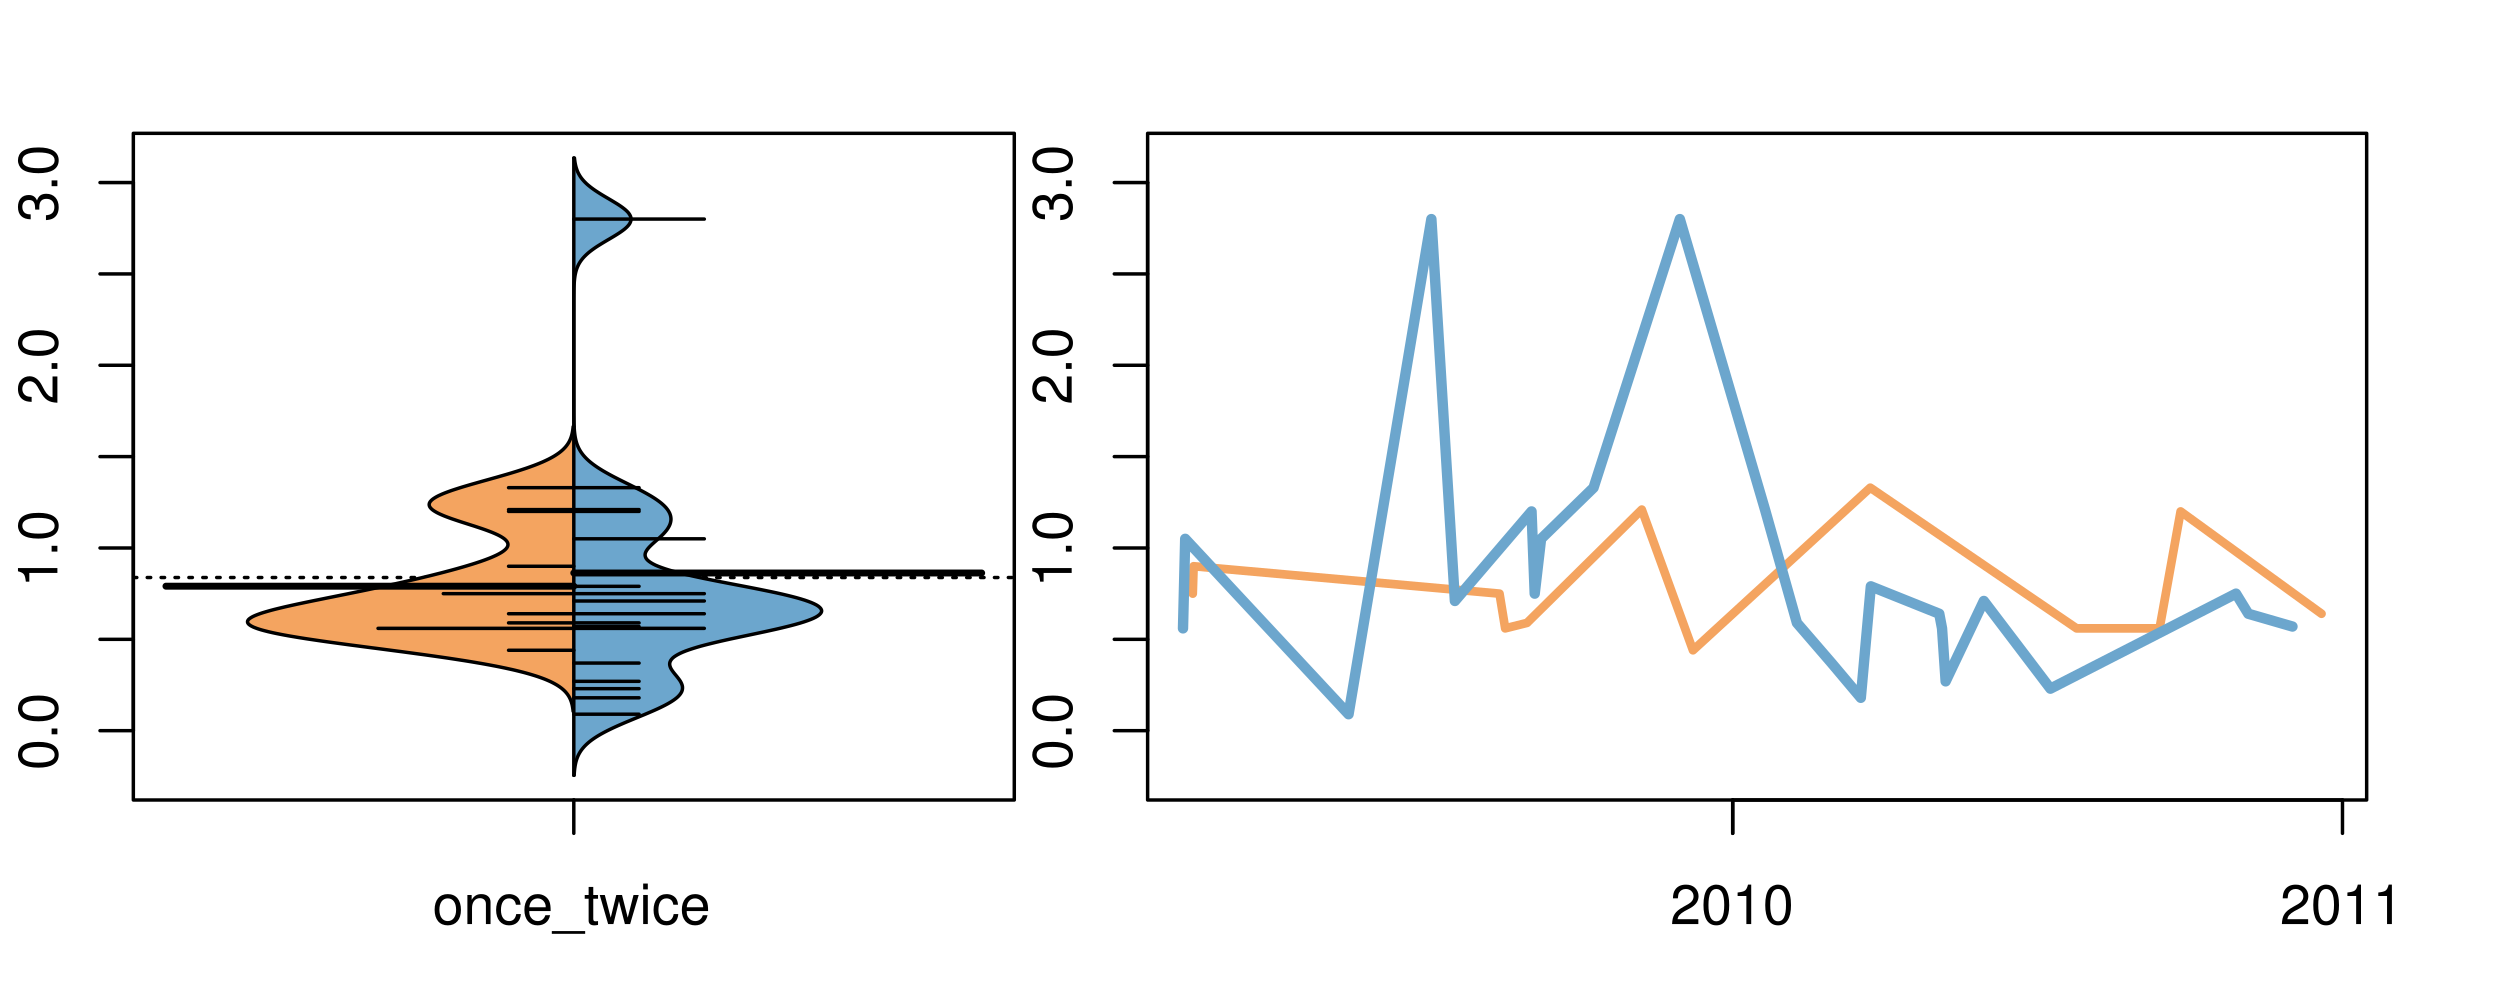 <?xml version="1.0" encoding="UTF-8"?>
<svg xmlns="http://www.w3.org/2000/svg" xmlns:xlink="http://www.w3.org/1999/xlink" width="540pt" height="216pt" viewBox="0 0 540 216" version="1.1">
<defs>
<g>
<symbol overflow="visible" id="glyph0-0">
<path style="stroke:none;" d="M -8.516 -3.297 C -8.516 -2.516 -8.156 -1.781 -7.578 -1.344 C -6.828 -0.797 -5.688 -0.516 -4.109 -0.516 C -1.25 -0.516 0.281 -1.469 0.281 -3.297 C 0.281 -5.094 -1.25 -6.078 -4.047 -6.078 C -5.703 -6.078 -6.797 -5.812 -7.578 -5.25 C -8.172 -4.812 -8.516 -4.109 -8.516 -3.297 Z M -7.578 -3.297 C -7.578 -4.438 -6.422 -5 -4.141 -5 C -1.734 -5 -0.594 -4.453 -0.594 -3.281 C -0.594 -2.156 -1.781 -1.594 -4.109 -1.594 C -6.438 -1.594 -7.578 -2.156 -7.578 -3.297 Z M -7.578 -3.297 "/>
</symbol>
<symbol overflow="visible" id="glyph0-1">
<path style="stroke:none;" d="M -1.25 -2.297 L -1.25 -1.047 L 0 -1.047 L 0 -2.297 Z M -1.25 -2.297 "/>
</symbol>
<symbol overflow="visible" id="glyph0-2">
<path style="stroke:none;" d="M -6.062 -3.109 L 0 -3.109 L 0 -4.156 L -8.516 -4.156 L -8.516 -3.469 C -7.203 -3.094 -7.016 -2.859 -6.812 -1.219 L -6.062 -1.219 Z M -6.062 -3.109 "/>
</symbol>
<symbol overflow="visible" id="glyph0-3">
<path style="stroke:none;" d="M -1.047 -6.078 L -1.047 -1.594 C -1.734 -1.703 -2.188 -2.094 -2.797 -3.125 L -3.438 -4.328 C -4.094 -5.516 -4.969 -6.125 -6.016 -6.125 C -6.719 -6.125 -7.375 -5.844 -7.844 -5.344 C -8.297 -4.844 -8.516 -4.219 -8.516 -3.406 C -8.516 -2.328 -8.125 -1.531 -7.406 -1.062 C -6.953 -0.75 -6.422 -0.625 -5.562 -0.594 L -5.562 -1.656 C -6.125 -1.688 -6.484 -1.766 -6.75 -1.906 C -7.266 -2.188 -7.578 -2.734 -7.578 -3.375 C -7.578 -4.328 -6.906 -5.047 -5.984 -5.047 C -5.312 -5.047 -4.734 -4.656 -4.312 -3.906 L -3.688 -2.797 C -2.672 -1.016 -1.875 -0.5 0 -0.406 L 0 -6.078 Z M -1.047 -6.078 "/>
</symbol>
<symbol overflow="visible" id="glyph0-4">
<path style="stroke:none;" d="M -3.906 -2.656 L -3.906 -3.234 C -3.906 -4.391 -3.391 -4.984 -2.359 -4.984 C -1.297 -4.984 -0.656 -4.328 -0.656 -3.234 C -0.656 -2.078 -1.234 -1.516 -2.469 -1.438 L -2.469 -0.391 C -1.781 -0.438 -1.344 -0.547 -0.953 -0.75 C -0.141 -1.188 0.281 -2.031 0.281 -3.188 C 0.281 -4.938 -0.766 -6.078 -2.375 -6.078 C -3.453 -6.078 -4.062 -5.656 -4.406 -4.625 C -4.719 -5.422 -5.312 -5.812 -6.172 -5.812 C -7.625 -5.812 -8.516 -4.844 -8.516 -3.234 C -8.516 -1.516 -7.578 -0.594 -5.766 -0.562 L -5.766 -1.625 C -6.281 -1.625 -6.562 -1.688 -6.828 -1.812 C -7.297 -2.047 -7.578 -2.578 -7.578 -3.234 C -7.578 -4.172 -7.031 -4.734 -6.125 -4.734 C -5.531 -4.734 -5.172 -4.531 -4.984 -4.062 C -4.859 -3.766 -4.812 -3.391 -4.797 -2.656 Z M -3.906 -2.656 "/>
</symbol>
<symbol overflow="visible" id="glyph0-5">
<path style="stroke:none;" d="M -8.75 -5.938 L -8.75 -4.938 L -5.5 -4.938 C -6.125 -4.531 -6.469 -3.859 -6.469 -3.016 C -6.469 -1.375 -5.156 -0.312 -3.156 -0.312 C -1.031 -0.312 0.281 -1.359 0.281 -3.047 C 0.281 -3.906 -0.047 -4.516 -0.828 -5.047 L 0 -5.047 L 0 -5.938 Z M -5.531 -3.188 C -5.531 -4.266 -4.578 -4.938 -3.078 -4.938 C -1.625 -4.938 -0.656 -4.25 -0.656 -3.188 C -0.656 -2.094 -1.625 -1.359 -3.094 -1.359 C -4.562 -1.359 -5.531 -2.094 -5.531 -3.188 Z M -5.531 -3.188 "/>
</symbol>
<symbol overflow="visible" id="glyph0-6">
<path style="stroke:none;" d="M -6.281 -3.094 L -6.281 -2.047 L -7.266 -2.047 C -7.688 -2.047 -7.906 -2.297 -7.906 -2.75 C -7.906 -2.828 -7.906 -2.875 -7.891 -3.094 L -8.719 -3.094 C -8.766 -2.875 -8.781 -2.734 -8.781 -2.531 C -8.781 -1.609 -8.25 -1.062 -7.359 -1.062 L -6.281 -1.062 L -6.281 -0.219 L -5.469 -0.219 L -5.469 -1.062 L 0 -1.062 L 0 -2.047 L -5.469 -2.047 L -5.469 -3.094 Z M -6.281 -3.094 "/>
</symbol>
<symbol overflow="visible" id="glyph0-7">
<path style="stroke:none;" d="M 1.516 -6.938 L 1.516 0.266 L 2.109 0.266 L 2.109 -6.938 Z M 1.516 -6.938 "/>
</symbol>
<symbol overflow="visible" id="glyph0-8">
<path style="stroke:none;" d="M -6.469 -3.266 C -6.469 -1.5 -5.203 -0.438 -3.094 -0.438 C -0.984 -0.438 0.281 -1.484 0.281 -3.281 C 0.281 -5.047 -0.984 -6.125 -3.047 -6.125 C -5.219 -6.125 -6.469 -5.078 -6.469 -3.266 Z M -5.547 -3.281 C -5.547 -4.406 -4.625 -5.078 -3.062 -5.078 C -1.578 -5.078 -0.641 -4.375 -0.641 -3.281 C -0.641 -2.156 -1.578 -1.469 -3.094 -1.469 C -4.609 -1.469 -5.547 -2.156 -5.547 -3.281 Z M -5.547 -3.281 "/>
</symbol>
<symbol overflow="visible" id="glyph0-9">
<path style="stroke:none;" d="M -8.75 -1.828 L -8.75 -0.812 L 0 -0.812 L 0 -1.828 Z M -8.75 -1.828 "/>
</symbol>
<symbol overflow="visible" id="glyph0-10">
<path style="stroke:none;" d="M 0 -3.422 L -6.281 -5.828 L -6.281 -4.703 L -1.188 -2.922 L -6.281 -1.25 L -6.281 -0.125 L 0 -2.328 Z M 0 -3.422 "/>
</symbol>
<symbol overflow="visible" id="glyph0-11">
<path style="stroke:none;" d="M -0.594 -6.422 C -0.562 -6.312 -0.562 -6.266 -0.562 -6.203 C -0.562 -5.859 -0.75 -5.656 -1.062 -5.656 L -4.75 -5.656 C -5.875 -5.656 -6.469 -4.844 -6.469 -3.297 C -6.469 -2.391 -6.203 -1.625 -5.734 -1.219 C -5.406 -0.922 -5.047 -0.797 -4.422 -0.781 L -4.422 -1.781 C -5.203 -1.875 -5.547 -2.328 -5.547 -3.266 C -5.547 -4.156 -5.203 -4.672 -4.609 -4.672 L -4.344 -4.672 C -3.922 -4.672 -3.75 -4.422 -3.641 -3.625 C -3.469 -2.203 -3.422 -1.984 -3.266 -1.609 C -2.969 -0.875 -2.406 -0.5 -1.578 -0.5 C -0.438 -0.5 0.281 -1.297 0.281 -2.562 C 0.281 -3.359 0 -4 -0.641 -4.703 C -0.016 -4.781 0.281 -5.094 0.281 -5.734 C 0.281 -5.938 0.25 -6.094 0.172 -6.422 Z M -1.984 -4.672 C -1.641 -4.672 -1.438 -4.578 -1.156 -4.266 C -0.797 -3.859 -0.594 -3.375 -0.594 -2.781 C -0.594 -2 -0.969 -1.547 -1.609 -1.547 C -2.266 -1.547 -2.609 -1.984 -2.766 -3.062 C -2.906 -4.109 -2.953 -4.328 -3.109 -4.672 Z M -1.984 -4.672 "/>
</symbol>
<symbol overflow="visible" id="glyph0-12">
<path style="stroke:none;" d="M 0 -5.781 L -6.281 -5.781 L -6.281 -4.781 L -2.719 -4.781 C -1.438 -4.781 -0.594 -4.109 -0.594 -3.078 C -0.594 -2.281 -1.078 -1.781 -1.844 -1.781 L -6.281 -1.781 L -6.281 -0.781 L -1.438 -0.781 C -0.391 -0.781 0.281 -1.562 0.281 -2.781 C 0.281 -3.703 -0.047 -4.297 -0.875 -4.891 L 0 -4.891 Z M 0 -5.781 "/>
</symbol>
<symbol overflow="visible" id="glyph0-13">
<path style="stroke:none;" d="M -2.812 -6.156 C -3.766 -6.156 -4.344 -6.078 -4.812 -5.906 C -5.844 -5.5 -6.469 -4.531 -6.469 -3.359 C -6.469 -1.609 -5.125 -0.484 -3.062 -0.484 C -1 -0.484 0.281 -1.578 0.281 -3.344 C 0.281 -4.781 -0.547 -5.766 -1.906 -6.031 L -1.906 -5.016 C -1.078 -4.734 -0.641 -4.172 -0.641 -3.375 C -0.641 -2.734 -0.938 -2.203 -1.469 -1.859 C -1.828 -1.625 -2.188 -1.531 -2.812 -1.531 Z M -3.625 -1.547 C -4.781 -1.625 -5.547 -2.344 -5.547 -3.344 C -5.547 -4.328 -4.734 -5.094 -3.703 -5.094 C -3.672 -5.094 -3.641 -5.094 -3.625 -5.078 Z M -3.625 -1.547 "/>
</symbol>
<symbol overflow="visible" id="glyph1-0">
<path style="stroke:none;" d="M 3.266 -6.469 C 1.5 -6.469 0.438 -5.203 0.438 -3.094 C 0.438 -0.984 1.484 0.281 3.281 0.281 C 5.047 0.281 6.125 -0.984 6.125 -3.047 C 6.125 -5.219 5.078 -6.469 3.266 -6.469 Z M 3.281 -5.547 C 4.406 -5.547 5.078 -4.625 5.078 -3.062 C 5.078 -1.578 4.375 -0.641 3.281 -0.641 C 2.156 -0.641 1.469 -1.578 1.469 -3.094 C 1.469 -4.609 2.156 -5.547 3.281 -5.547 Z M 3.281 -5.547 "/>
</symbol>
<symbol overflow="visible" id="glyph1-1">
<path style="stroke:none;" d="M 0.844 -6.281 L 0.844 0 L 1.844 0 L 1.844 -3.469 C 1.844 -4.75 2.516 -5.594 3.547 -5.594 C 4.344 -5.594 4.844 -5.109 4.844 -4.359 L 4.844 0 L 5.844 0 L 5.844 -4.75 C 5.844 -5.797 5.062 -6.469 3.859 -6.469 C 2.922 -6.469 2.312 -6.109 1.766 -5.234 L 1.766 -6.281 Z M 0.844 -6.281 "/>
</symbol>
<symbol overflow="visible" id="glyph1-2">
<path style="stroke:none;" d="M 5.656 -4.172 C 5.609 -4.781 5.469 -5.188 5.234 -5.531 C 4.797 -6.125 4.047 -6.469 3.172 -6.469 C 1.469 -6.469 0.375 -5.125 0.375 -3.031 C 0.375 -1.016 1.453 0.281 3.156 0.281 C 4.656 0.281 5.609 -0.625 5.719 -2.156 L 4.719 -2.156 C 4.547 -1.156 4.031 -0.641 3.188 -0.641 C 2.078 -0.641 1.422 -1.547 1.422 -3.031 C 1.422 -4.609 2.062 -5.547 3.156 -5.547 C 4 -5.547 4.531 -5.047 4.641 -4.172 Z M 5.656 -4.172 "/>
</symbol>
<symbol overflow="visible" id="glyph1-3">
<path style="stroke:none;" d="M 6.156 -2.812 C 6.156 -3.766 6.078 -4.344 5.906 -4.812 C 5.5 -5.844 4.531 -6.469 3.359 -6.469 C 1.609 -6.469 0.484 -5.125 0.484 -3.062 C 0.484 -1 1.578 0.281 3.344 0.281 C 4.781 0.281 5.766 -0.547 6.031 -1.906 L 5.016 -1.906 C 4.734 -1.078 4.172 -0.641 3.375 -0.641 C 2.734 -0.641 2.203 -0.938 1.859 -1.469 C 1.625 -1.828 1.531 -2.188 1.531 -2.812 Z M 1.547 -3.625 C 1.625 -4.781 2.344 -5.547 3.344 -5.547 C 4.328 -5.547 5.094 -4.734 5.094 -3.703 C 5.094 -3.672 5.094 -3.641 5.078 -3.625 Z M 1.547 -3.625 "/>
</symbol>
<symbol overflow="visible" id="glyph1-4">
<path style="stroke:none;" d="M 6.938 1.516 L -0.266 1.516 L -0.266 2.109 L 6.938 2.109 Z M 6.938 1.516 "/>
</symbol>
<symbol overflow="visible" id="glyph1-5">
<path style="stroke:none;" d="M 3.047 -6.281 L 2.016 -6.281 L 2.016 -8.016 L 1.016 -8.016 L 1.016 -6.281 L 0.172 -6.281 L 0.172 -5.469 L 1.016 -5.469 L 1.016 -0.719 C 1.016 -0.078 1.453 0.281 2.234 0.281 C 2.469 0.281 2.719 0.25 3.047 0.188 L 3.047 -0.641 C 2.922 -0.609 2.766 -0.594 2.562 -0.594 C 2.141 -0.594 2.016 -0.719 2.016 -1.156 L 2.016 -5.469 L 3.047 -5.469 Z M 3.047 -6.281 "/>
</symbol>
<symbol overflow="visible" id="glyph1-6">
<path style="stroke:none;" d="M 6.641 0 L 8.5 -6.281 L 7.375 -6.281 L 6.125 -1.391 L 4.891 -6.281 L 3.656 -6.281 L 2.453 -1.391 L 1.172 -6.281 L 0.078 -6.281 L 1.891 0 L 3.031 0 L 4.234 -4.938 L 5.516 0 Z M 6.641 0 "/>
</symbol>
<symbol overflow="visible" id="glyph1-7">
<path style="stroke:none;" d="M 1.797 -6.281 L 0.797 -6.281 L 0.797 0 L 1.797 0 Z M 1.797 -8.75 L 0.797 -8.75 L 0.797 -7.484 L 1.797 -7.484 Z M 1.797 -8.75 "/>
</symbol>
<symbol overflow="visible" id="glyph1-8">
<path style="stroke:none;" d="M 6.078 -1.047 L 1.594 -1.047 C 1.703 -1.734 2.094 -2.188 3.125 -2.797 L 4.328 -3.438 C 5.516 -4.094 6.125 -4.969 6.125 -6.016 C 6.125 -6.719 5.844 -7.375 5.344 -7.844 C 4.844 -8.297 4.219 -8.516 3.406 -8.516 C 2.328 -8.516 1.531 -8.125 1.062 -7.406 C 0.75 -6.953 0.625 -6.422 0.594 -5.562 L 1.656 -5.562 C 1.688 -6.125 1.766 -6.484 1.906 -6.75 C 2.188 -7.266 2.734 -7.578 3.375 -7.578 C 4.328 -7.578 5.047 -6.906 5.047 -5.984 C 5.047 -5.312 4.656 -4.734 3.906 -4.312 L 2.797 -3.688 C 1.016 -2.672 0.5 -1.875 0.406 0 L 6.078 0 Z M 6.078 -1.047 "/>
</symbol>
<symbol overflow="visible" id="glyph1-9">
<path style="stroke:none;" d="M 3.297 -8.516 C 2.516 -8.516 1.781 -8.156 1.344 -7.578 C 0.797 -6.828 0.516 -5.688 0.516 -4.109 C 0.516 -1.25 1.469 0.281 3.297 0.281 C 5.094 0.281 6.078 -1.25 6.078 -4.047 C 6.078 -5.703 5.812 -6.797 5.25 -7.578 C 4.812 -8.172 4.109 -8.516 3.297 -8.516 Z M 3.297 -7.578 C 4.438 -7.578 5 -6.422 5 -4.141 C 5 -1.734 4.453 -0.594 3.281 -0.594 C 2.156 -0.594 1.594 -1.781 1.594 -4.109 C 1.594 -6.438 2.156 -7.578 3.297 -7.578 Z M 3.297 -7.578 "/>
</symbol>
<symbol overflow="visible" id="glyph1-10">
<path style="stroke:none;" d="M 3.109 -6.062 L 3.109 0 L 4.156 0 L 4.156 -8.516 L 3.469 -8.516 C 3.094 -7.203 2.859 -7.016 1.219 -6.812 L 1.219 -6.062 Z M 3.109 -6.062 "/>
</symbol>
</g>
<clipPath id="clip1">
  <path d="M 28.801 28.801 L 220.086 28.801 L 220.086 173.801 L 28.801 173.801 Z M 28.801 28.801 "/>
</clipPath>
<clipPath id="clip2">
  <path d="M 247.887 28.801 L 512.199 28.801 L 512.199 173.801 L 247.887 173.801 Z M 247.887 28.801 "/>
</clipPath>
<clipPath id="clip3">
  <path d="M 233.484 14.398 L 526.598 14.398 L 526.598 188.199 L 233.484 188.199 Z M 233.484 14.398 "/>
</clipPath>
<clipPath id="clip4">
  <path d="M 247.887 28.801 L 512.199 28.801 L 512.199 173.801 L 247.887 173.801 Z M 247.887 28.801 "/>
</clipPath>
</defs>
<g id="surface381">
<path style="fill:none;stroke-width:0.75;stroke-linecap:round;stroke-linejoin:round;stroke:rgb(0%,0%,0%);stroke-opacity:1;stroke-miterlimit:10;" d="M 28.801 172.801 L 219.086 172.801 L 219.086 28.801 L 28.801 28.801 L 28.801 172.801 "/>
<path style="fill:none;stroke-width:0.75;stroke-linecap:round;stroke-linejoin:round;stroke:rgb(0%,0%,0%);stroke-opacity:1;stroke-miterlimit:10;" d="M 28.801 157.828 L 28.801 39.434 "/>
<path style="fill:none;stroke-width:0.75;stroke-linecap:round;stroke-linejoin:round;stroke:rgb(0%,0%,0%);stroke-opacity:1;stroke-miterlimit:10;" d="M 28.801 157.828 L 21.602 157.828 "/>
<path style="fill:none;stroke-width:0.75;stroke-linecap:round;stroke-linejoin:round;stroke:rgb(0%,0%,0%);stroke-opacity:1;stroke-miterlimit:10;" d="M 28.801 138.094 L 21.602 138.094 "/>
<path style="fill:none;stroke-width:0.75;stroke-linecap:round;stroke-linejoin:round;stroke:rgb(0%,0%,0%);stroke-opacity:1;stroke-miterlimit:10;" d="M 28.801 118.363 L 21.602 118.363 "/>
<path style="fill:none;stroke-width:0.75;stroke-linecap:round;stroke-linejoin:round;stroke:rgb(0%,0%,0%);stroke-opacity:1;stroke-miterlimit:10;" d="M 28.801 98.629 L 21.602 98.629 "/>
<path style="fill:none;stroke-width:0.75;stroke-linecap:round;stroke-linejoin:round;stroke:rgb(0%,0%,0%);stroke-opacity:1;stroke-miterlimit:10;" d="M 28.801 78.898 L 21.602 78.898 "/>
<path style="fill:none;stroke-width:0.75;stroke-linecap:round;stroke-linejoin:round;stroke:rgb(0%,0%,0%);stroke-opacity:1;stroke-miterlimit:10;" d="M 28.801 59.164 L 21.602 59.164 "/>
<path style="fill:none;stroke-width:0.75;stroke-linecap:round;stroke-linejoin:round;stroke:rgb(0%,0%,0%);stroke-opacity:1;stroke-miterlimit:10;" d="M 28.801 39.434 L 21.602 39.434 "/>
<g style="fill:rgb(0%,0%,0%);fill-opacity:1;">
  <use xlink:href="#glyph0-0" x="12.396" y="166.328"/>
  <use xlink:href="#glyph0-1" x="12.396" y="159.656"/>
  <use xlink:href="#glyph0-0" x="12.396" y="156.32"/>
</g>
<g style="fill:rgb(0%,0%,0%);fill-opacity:1;">
  <use xlink:href="#glyph0-2" x="12.396" y="126.863"/>
  <use xlink:href="#glyph0-1" x="12.396" y="120.191"/>
  <use xlink:href="#glyph0-0" x="12.396" y="116.855"/>
</g>
<g style="fill:rgb(0%,0%,0%);fill-opacity:1;">
  <use xlink:href="#glyph0-3" x="12.396" y="87.398"/>
  <use xlink:href="#glyph0-1" x="12.396" y="80.727"/>
  <use xlink:href="#glyph0-0" x="12.396" y="77.391"/>
</g>
<g style="fill:rgb(0%,0%,0%);fill-opacity:1;">
  <use xlink:href="#glyph0-4" x="12.396" y="47.934"/>
  <use xlink:href="#glyph0-1" x="12.396" y="41.262"/>
  <use xlink:href="#glyph0-0" x="12.396" y="37.926"/>
</g>
<path style="fill:none;stroke-width:0.75;stroke-linecap:round;stroke-linejoin:round;stroke:rgb(0%,0%,0%);stroke-opacity:1;stroke-miterlimit:10;" d="M 123.941 172.801 L 123.941 172.801 "/>
<path style="fill:none;stroke-width:0.75;stroke-linecap:round;stroke-linejoin:round;stroke:rgb(0%,0%,0%);stroke-opacity:1;stroke-miterlimit:10;" d="M 123.941 172.801 L 123.941 180 "/>
<g style="fill:rgb(0%,0%,0%);fill-opacity:1;">
  <use xlink:href="#glyph1-0" x="93.441" y="199.596"/>
  <use xlink:href="#glyph1-1" x="100.113" y="199.596"/>
  <use xlink:href="#glyph1-2" x="106.785" y="199.596"/>
  <use xlink:href="#glyph1-3" x="112.785" y="199.596"/>
  <use xlink:href="#glyph1-4" x="119.457" y="199.596"/>
  <use xlink:href="#glyph1-5" x="126.129" y="199.596"/>
  <use xlink:href="#glyph1-6" x="129.465" y="199.596"/>
  <use xlink:href="#glyph1-7" x="138.129" y="199.596"/>
  <use xlink:href="#glyph1-2" x="140.793" y="199.596"/>
  <use xlink:href="#glyph1-3" x="146.793" y="199.596"/>
</g>
<g clip-path="url(#clip1)" clip-rule="nonzero">
<path style="fill:none;stroke-width:0.75;stroke-linecap:round;stroke-linejoin:round;stroke:rgb(0%,0%,0%);stroke-opacity:1;stroke-dasharray:0.75,2.25;stroke-miterlimit:10;" d="M 28.801 124.742 L 219.086 124.742 "/>
<path style=" stroke:none;fill-rule:nonzero;fill:rgb(95.686%,64.314%,37.647%);fill-opacity:1;" d="M 123.941 92.148 L 123.805 92.148 L 123.793 92.266 L 123.781 92.387 L 123.734 92.75 L 123.719 92.867 L 123.66 93.23 L 123.613 93.473 L 123.586 93.59 L 123.531 93.832 L 123.5 93.953 L 123.465 94.074 L 123.43 94.191 L 123.395 94.312 L 123.355 94.434 L 123.312 94.555 L 123.266 94.676 L 123.219 94.793 L 123.168 94.914 L 123.059 95.156 L 123 95.277 L 122.938 95.398 L 122.871 95.516 L 122.801 95.637 L 122.727 95.758 L 122.648 95.879 L 122.566 96 L 122.484 96.117 L 122.297 96.359 L 122.199 96.48 L 122.094 96.602 L 121.988 96.719 L 121.754 96.961 L 121.633 97.082 L 121.5 97.203 L 121.363 97.324 L 121.227 97.441 L 121.078 97.562 L 120.926 97.684 L 120.766 97.805 L 120.602 97.926 L 120.43 98.043 L 120.254 98.164 L 119.879 98.406 L 119.68 98.527 L 119.477 98.648 L 119.266 98.766 L 119.047 98.887 L 118.82 99.008 L 118.59 99.129 L 118.348 99.25 L 118.102 99.367 L 117.848 99.488 L 117.586 99.609 L 117.32 99.73 L 117.043 99.852 L 116.758 99.969 L 116.473 100.09 L 116.172 100.211 L 115.867 100.332 L 115.559 100.453 L 115.238 100.574 L 114.914 100.691 L 114.582 100.812 L 114.242 100.934 L 113.898 101.055 L 113.547 101.176 L 113.188 101.293 L 112.824 101.414 L 112.453 101.535 L 112.078 101.656 L 111.699 101.777 L 111.312 101.895 L 110.922 102.016 L 110.125 102.258 L 109.719 102.379 L 109.309 102.5 L 108.898 102.617 L 108.062 102.859 L 107.219 103.102 L 106.789 103.219 L 106.363 103.34 L 105.074 103.703 L 104.645 103.82 L 103.785 104.062 L 102.508 104.426 L 102.09 104.543 L 101.672 104.664 L 101.258 104.785 L 100.848 104.906 L 100.441 105.027 L 100.043 105.145 L 99.648 105.266 L 99.258 105.387 L 98.879 105.508 L 98.504 105.629 L 98.133 105.75 L 97.777 105.867 L 97.426 105.988 L 97.086 106.109 L 96.754 106.23 L 96.43 106.352 L 96.121 106.469 L 95.82 106.59 L 95.527 106.711 L 95.254 106.832 L 94.988 106.953 L 94.734 107.07 L 94.496 107.191 L 94.27 107.312 L 94.059 107.434 L 93.863 107.555 L 93.676 107.676 L 93.512 107.793 L 93.359 107.914 L 93.219 108.035 L 93.102 108.156 L 92.992 108.277 L 92.902 108.395 L 92.832 108.516 L 92.77 108.637 L 92.73 108.758 L 92.711 108.879 L 92.699 108.996 L 92.711 109.117 L 92.738 109.238 L 92.777 109.359 L 92.84 109.48 L 92.914 109.602 L 93.004 109.719 L 93.117 109.84 L 93.238 109.961 L 93.379 110.082 L 93.535 110.203 L 93.703 110.32 L 93.891 110.441 L 94.094 110.562 L 94.305 110.684 L 94.535 110.805 L 94.777 110.926 L 95.031 111.043 L 95.297 111.164 L 95.574 111.285 L 95.863 111.406 L 96.164 111.527 L 96.473 111.645 L 96.793 111.766 L 97.121 111.887 L 97.457 112.008 L 97.801 112.129 L 98.152 112.246 L 98.508 112.367 L 98.867 112.488 L 99.602 112.73 L 99.977 112.852 L 100.348 112.969 L 100.727 113.09 L 101.102 113.211 L 101.48 113.332 L 101.855 113.453 L 102.23 113.57 L 102.602 113.691 L 103.336 113.934 L 103.695 114.055 L 104.051 114.172 L 104.398 114.293 L 104.742 114.414 L 105.078 114.535 L 105.406 114.656 L 105.723 114.777 L 106.035 114.895 L 106.336 115.016 L 106.625 115.137 L 106.906 115.258 L 107.172 115.379 L 107.43 115.496 L 107.676 115.617 L 107.906 115.738 L 108.125 115.859 L 108.332 115.98 L 108.523 116.102 L 108.703 116.219 L 108.871 116.34 L 109.02 116.461 L 109.156 116.582 L 109.277 116.703 L 109.383 116.82 L 109.48 116.941 L 109.555 117.062 L 109.617 117.184 L 109.668 117.305 L 109.695 117.422 L 109.715 117.543 L 109.719 117.664 L 109.703 117.785 L 109.68 117.906 L 109.637 118.027 L 109.578 118.145 L 109.512 118.266 L 109.426 118.387 L 109.324 118.508 L 109.215 118.629 L 109.086 118.746 L 108.949 118.867 L 108.797 118.988 L 108.629 119.109 L 108.457 119.23 L 108.266 119.348 L 108.062 119.469 L 107.852 119.59 L 107.621 119.711 L 107.387 119.832 L 107.141 119.953 L 106.883 120.07 L 106.617 120.191 L 106.34 120.312 L 106.051 120.434 L 105.754 120.555 L 105.449 120.672 L 105.133 120.793 L 104.812 120.914 L 104.477 121.035 L 104.137 121.156 L 103.793 121.277 L 103.438 121.395 L 103.074 121.516 L 102.707 121.637 L 101.949 121.879 L 101.559 121.996 L 100.762 122.238 L 100.355 122.359 L 99.941 122.48 L 99.523 122.598 L 98.672 122.84 L 98.238 122.961 L 97.355 123.203 L 96.906 123.32 L 96.449 123.441 L 95.996 123.562 L 95.066 123.805 L 94.594 123.922 L 93.641 124.164 L 93.156 124.285 L 92.668 124.406 L 92.176 124.523 L 91.68 124.645 L 90.68 124.887 L 89.656 125.129 L 89.145 125.246 L 88.625 125.367 L 88.102 125.488 L 87.574 125.609 L 87.043 125.73 L 86.512 125.848 L 85.434 126.09 L 84.34 126.332 L 83.789 126.449 L 83.234 126.57 L 82.676 126.691 L 82.113 126.812 L 80.98 127.055 L 80.41 127.172 L 79.836 127.293 L 78.68 127.535 L 78.098 127.656 L 77.512 127.773 L 76.926 127.895 L 75.746 128.137 L 74.559 128.379 L 73.965 128.496 L 71.574 128.98 L 70.977 129.098 L 70.379 129.219 L 68.598 129.582 L 68.008 129.699 L 67.418 129.82 L 66.254 130.062 L 65.676 130.184 L 65.105 130.305 L 64.539 130.422 L 63.98 130.543 L 63.426 130.664 L 62.879 130.785 L 62.34 130.906 L 61.812 131.023 L 61.289 131.145 L 60.781 131.266 L 60.281 131.387 L 59.789 131.508 L 59.316 131.625 L 58.855 131.746 L 58.402 131.867 L 57.973 131.988 L 57.551 132.109 L 57.148 132.23 L 56.762 132.348 L 56.391 132.469 L 56.043 132.59 L 55.715 132.711 L 55.398 132.832 L 55.113 132.949 L 54.84 133.07 L 54.59 133.191 L 54.371 133.312 L 54.168 133.434 L 53.992 133.555 L 53.84 133.672 L 53.707 133.793 L 53.609 133.914 L 53.535 134.035 L 53.48 134.156 L 53.465 134.273 L 53.473 134.395 L 53.5 134.516 L 53.57 134.637 L 53.656 134.758 L 53.773 134.875 L 53.926 134.996 L 54.098 135.117 L 54.309 135.238 L 54.543 135.359 L 54.797 135.48 L 55.098 135.598 L 55.418 135.719 L 55.762 135.84 L 56.145 135.961 L 56.547 136.082 L 56.98 136.199 L 57.445 136.32 L 57.926 136.441 L 58.445 136.562 L 58.984 136.684 L 59.539 136.801 L 60.137 136.922 L 60.746 137.043 L 61.379 137.164 L 62.043 137.285 L 62.719 137.406 L 63.422 137.523 L 64.145 137.645 L 64.879 137.766 L 65.641 137.887 L 66.414 138.008 L 67.203 138.125 L 68.016 138.246 L 68.836 138.367 L 69.672 138.488 L 70.52 138.609 L 71.379 138.73 L 72.25 138.848 L 73.129 138.969 L 74.016 139.09 L 74.914 139.211 L 75.816 139.332 L 76.727 139.449 L 78.555 139.691 L 80.398 139.934 L 81.32 140.051 L 84.086 140.414 L 85.914 140.656 L 86.828 140.773 L 87.73 140.895 L 88.629 141.016 L 89.523 141.137 L 90.41 141.258 L 91.289 141.375 L 92.16 141.496 L 93.02 141.617 L 93.875 141.738 L 94.715 141.859 L 95.547 141.977 L 96.371 142.098 L 97.18 142.219 L 97.977 142.34 L 98.766 142.461 L 99.535 142.582 L 100.301 142.699 L 101.047 142.82 L 101.781 142.941 L 102.504 143.062 L 103.211 143.184 L 103.902 143.301 L 104.586 143.422 L 105.246 143.543 L 105.898 143.664 L 106.535 143.785 L 107.156 143.902 L 107.766 144.023 L 108.359 144.145 L 108.938 144.266 L 109.504 144.387 L 110.051 144.508 L 110.586 144.625 L 111.109 144.746 L 111.613 144.867 L 112.105 144.988 L 112.586 145.109 L 113.047 145.227 L 113.5 145.348 L 113.938 145.469 L 114.359 145.59 L 114.773 145.711 L 115.168 145.832 L 115.551 145.949 L 115.926 146.07 L 116.281 146.191 L 116.629 146.312 L 116.965 146.434 L 117.285 146.551 L 117.602 146.672 L 117.898 146.793 L 118.188 146.914 L 118.469 147.035 L 118.734 147.152 L 118.992 147.273 L 119.238 147.395 L 119.473 147.516 L 119.703 147.637 L 119.922 147.758 L 120.129 147.875 L 120.332 147.996 L 120.523 148.117 L 120.883 148.359 L 121.047 148.477 L 121.207 148.598 L 121.363 148.719 L 121.645 148.961 L 121.777 149.078 L 121.902 149.199 L 122.023 149.32 L 122.137 149.441 L 122.348 149.684 L 122.441 149.801 L 122.535 149.922 L 122.625 150.043 L 122.703 150.164 L 122.785 150.285 L 122.859 150.402 L 122.992 150.645 L 123.055 150.766 L 123.172 151.008 L 123.223 151.125 L 123.316 151.367 L 123.402 151.609 L 123.438 151.727 L 123.508 151.969 L 123.57 152.211 L 123.598 152.328 L 123.668 152.691 L 123.707 152.934 L 123.727 153.051 L 123.773 153.414 L 123.785 153.535 L 123.801 153.652 L 123.941 153.652 Z M 123.941 92.148 "/>
<path style="fill:none;stroke-width:0.75;stroke-linecap:round;stroke-linejoin:round;stroke:rgb(0%,0%,0%);stroke-opacity:1;stroke-miterlimit:10;" d="M 123.941 92.148 L 123.805 92.148 L 123.793 92.266 L 123.781 92.387 L 123.734 92.75 L 123.719 92.867 L 123.66 93.23 L 123.613 93.473 L 123.586 93.59 L 123.531 93.832 L 123.5 93.953 L 123.465 94.074 L 123.43 94.191 L 123.395 94.312 L 123.355 94.434 L 123.312 94.555 L 123.266 94.676 L 123.219 94.793 L 123.168 94.914 L 123.059 95.156 L 123 95.277 L 122.938 95.398 L 122.871 95.516 L 122.801 95.637 L 122.727 95.758 L 122.648 95.879 L 122.566 96 L 122.484 96.117 L 122.297 96.359 L 122.199 96.48 L 122.094 96.602 L 121.988 96.719 L 121.754 96.961 L 121.633 97.082 L 121.5 97.203 L 121.363 97.324 L 121.227 97.441 L 121.078 97.562 L 120.926 97.684 L 120.766 97.805 L 120.602 97.926 L 120.43 98.043 L 120.254 98.164 L 119.879 98.406 L 119.68 98.527 L 119.477 98.648 L 119.266 98.766 L 119.047 98.887 L 118.82 99.008 L 118.59 99.129 L 118.348 99.25 L 118.102 99.367 L 117.848 99.488 L 117.586 99.609 L 117.32 99.73 L 117.043 99.852 L 116.758 99.969 L 116.473 100.09 L 116.172 100.211 L 115.867 100.332 L 115.559 100.453 L 115.238 100.574 L 114.914 100.691 L 114.582 100.812 L 114.242 100.934 L 113.898 101.055 L 113.547 101.176 L 113.188 101.293 L 112.824 101.414 L 112.453 101.535 L 112.078 101.656 L 111.699 101.777 L 111.312 101.895 L 110.922 102.016 L 110.125 102.258 L 109.719 102.379 L 109.309 102.5 L 108.898 102.617 L 108.062 102.859 L 107.219 103.102 L 106.789 103.219 L 106.363 103.34 L 105.074 103.703 L 104.645 103.82 L 103.785 104.062 L 102.508 104.426 L 102.09 104.543 L 101.672 104.664 L 101.258 104.785 L 100.848 104.906 L 100.441 105.027 L 100.043 105.145 L 99.648 105.266 L 99.258 105.387 L 98.879 105.508 L 98.504 105.629 L 98.133 105.75 L 97.777 105.867 L 97.426 105.988 L 97.086 106.109 L 96.754 106.23 L 96.43 106.352 L 96.121 106.469 L 95.82 106.59 L 95.527 106.711 L 95.254 106.832 L 94.988 106.953 L 94.734 107.07 L 94.496 107.191 L 94.27 107.312 L 94.059 107.434 L 93.863 107.555 L 93.676 107.676 L 93.512 107.793 L 93.359 107.914 L 93.219 108.035 L 93.102 108.156 L 92.992 108.277 L 92.902 108.395 L 92.832 108.516 L 92.77 108.637 L 92.73 108.758 L 92.711 108.879 L 92.699 108.996 L 92.711 109.117 L 92.738 109.238 L 92.777 109.359 L 92.84 109.48 L 92.914 109.602 L 93.004 109.719 L 93.117 109.84 L 93.238 109.961 L 93.379 110.082 L 93.535 110.203 L 93.703 110.32 L 93.891 110.441 L 94.094 110.562 L 94.305 110.684 L 94.535 110.805 L 94.777 110.926 L 95.031 111.043 L 95.297 111.164 L 95.574 111.285 L 95.863 111.406 L 96.164 111.527 L 96.473 111.645 L 96.793 111.766 L 97.121 111.887 L 97.457 112.008 L 97.801 112.129 L 98.152 112.246 L 98.508 112.367 L 98.867 112.488 L 99.602 112.73 L 99.977 112.852 L 100.348 112.969 L 100.727 113.09 L 101.102 113.211 L 101.48 113.332 L 101.855 113.453 L 102.23 113.57 L 102.602 113.691 L 103.336 113.934 L 103.695 114.055 L 104.051 114.172 L 104.398 114.293 L 104.742 114.414 L 105.078 114.535 L 105.406 114.656 L 105.723 114.777 L 106.035 114.895 L 106.336 115.016 L 106.625 115.137 L 106.906 115.258 L 107.172 115.379 L 107.43 115.496 L 107.676 115.617 L 107.906 115.738 L 108.125 115.859 L 108.332 115.98 L 108.523 116.102 L 108.703 116.219 L 108.871 116.34 L 109.02 116.461 L 109.156 116.582 L 109.277 116.703 L 109.383 116.82 L 109.48 116.941 L 109.555 117.062 L 109.617 117.184 L 109.668 117.305 L 109.695 117.422 L 109.715 117.543 L 109.719 117.664 L 109.703 117.785 L 109.68 117.906 L 109.637 118.027 L 109.578 118.145 L 109.512 118.266 L 109.426 118.387 L 109.324 118.508 L 109.215 118.629 L 109.086 118.746 L 108.949 118.867 L 108.797 118.988 L 108.629 119.109 L 108.457 119.23 L 108.266 119.348 L 108.062 119.469 L 107.852 119.59 L 107.621 119.711 L 107.387 119.832 L 107.141 119.953 L 106.883 120.07 L 106.617 120.191 L 106.34 120.312 L 106.051 120.434 L 105.754 120.555 L 105.449 120.672 L 105.133 120.793 L 104.812 120.914 L 104.477 121.035 L 104.137 121.156 L 103.793 121.277 L 103.438 121.395 L 103.074 121.516 L 102.707 121.637 L 101.949 121.879 L 101.559 121.996 L 100.762 122.238 L 100.355 122.359 L 99.941 122.48 L 99.523 122.598 L 98.672 122.84 L 98.238 122.961 L 97.355 123.203 L 96.906 123.32 L 96.449 123.441 L 95.996 123.562 L 95.066 123.805 L 94.594 123.922 L 93.641 124.164 L 93.156 124.285 L 92.668 124.406 L 92.176 124.523 L 91.68 124.645 L 90.68 124.887 L 89.656 125.129 L 89.145 125.246 L 88.625 125.367 L 88.102 125.488 L 87.574 125.609 L 87.043 125.73 L 86.512 125.848 L 85.434 126.09 L 84.34 126.332 L 83.789 126.449 L 83.234 126.57 L 82.676 126.691 L 82.113 126.812 L 80.98 127.055 L 80.41 127.172 L 79.836 127.293 L 78.68 127.535 L 78.098 127.656 L 77.512 127.773 L 76.926 127.895 L 75.746 128.137 L 74.559 128.379 L 73.965 128.496 L 71.574 128.98 L 70.977 129.098 L 70.379 129.219 L 68.598 129.582 L 68.008 129.699 L 67.418 129.82 L 66.254 130.062 L 65.676 130.184 L 65.105 130.305 L 64.539 130.422 L 63.98 130.543 L 63.426 130.664 L 62.879 130.785 L 62.34 130.906 L 61.812 131.023 L 61.289 131.145 L 60.781 131.266 L 60.281 131.387 L 59.789 131.508 L 59.316 131.625 L 58.855 131.746 L 58.402 131.867 L 57.973 131.988 L 57.551 132.109 L 57.148 132.23 L 56.762 132.348 L 56.391 132.469 L 56.043 132.59 L 55.715 132.711 L 55.398 132.832 L 55.113 132.949 L 54.84 133.07 L 54.59 133.191 L 54.371 133.312 L 54.168 133.434 L 53.992 133.555 L 53.84 133.672 L 53.707 133.793 L 53.609 133.914 L 53.535 134.035 L 53.48 134.156 L 53.465 134.273 L 53.473 134.395 L 53.5 134.516 L 53.57 134.637 L 53.656 134.758 L 53.773 134.875 L 53.926 134.996 L 54.098 135.117 L 54.309 135.238 L 54.543 135.359 L 54.797 135.48 L 55.098 135.598 L 55.418 135.719 L 55.762 135.84 L 56.145 135.961 L 56.547 136.082 L 56.98 136.199 L 57.445 136.32 L 57.926 136.441 L 58.445 136.562 L 58.984 136.684 L 59.539 136.801 L 60.137 136.922 L 60.746 137.043 L 61.379 137.164 L 62.043 137.285 L 62.719 137.406 L 63.422 137.523 L 64.145 137.645 L 64.879 137.766 L 65.641 137.887 L 66.414 138.008 L 67.203 138.125 L 68.016 138.246 L 68.836 138.367 L 69.672 138.488 L 70.52 138.609 L 71.379 138.73 L 72.25 138.848 L 73.129 138.969 L 74.016 139.09 L 74.914 139.211 L 75.816 139.332 L 76.727 139.449 L 78.555 139.691 L 80.398 139.934 L 81.32 140.051 L 84.086 140.414 L 85.914 140.656 L 86.828 140.773 L 87.73 140.895 L 88.629 141.016 L 89.523 141.137 L 90.41 141.258 L 91.289 141.375 L 92.16 141.496 L 93.02 141.617 L 93.875 141.738 L 94.715 141.859 L 95.547 141.977 L 96.371 142.098 L 97.18 142.219 L 97.977 142.34 L 98.766 142.461 L 99.535 142.582 L 100.301 142.699 L 101.047 142.82 L 101.781 142.941 L 102.504 143.062 L 103.211 143.184 L 103.902 143.301 L 104.586 143.422 L 105.246 143.543 L 105.898 143.664 L 106.535 143.785 L 107.156 143.902 L 107.766 144.023 L 108.359 144.145 L 108.938 144.266 L 109.504 144.387 L 110.051 144.508 L 110.586 144.625 L 111.109 144.746 L 111.613 144.867 L 112.105 144.988 L 112.586 145.109 L 113.047 145.227 L 113.5 145.348 L 113.938 145.469 L 114.359 145.59 L 114.773 145.711 L 115.168 145.832 L 115.551 145.949 L 115.926 146.07 L 116.281 146.191 L 116.629 146.312 L 116.965 146.434 L 117.285 146.551 L 117.602 146.672 L 117.898 146.793 L 118.188 146.914 L 118.469 147.035 L 118.734 147.152 L 118.992 147.273 L 119.238 147.395 L 119.473 147.516 L 119.703 147.637 L 119.922 147.758 L 120.129 147.875 L 120.332 147.996 L 120.523 148.117 L 120.883 148.359 L 121.047 148.477 L 121.207 148.598 L 121.363 148.719 L 121.645 148.961 L 121.777 149.078 L 121.902 149.199 L 122.023 149.32 L 122.137 149.441 L 122.348 149.684 L 122.441 149.801 L 122.535 149.922 L 122.625 150.043 L 122.703 150.164 L 122.785 150.285 L 122.859 150.402 L 122.992 150.645 L 123.055 150.766 L 123.172 151.008 L 123.223 151.125 L 123.316 151.367 L 123.402 151.609 L 123.438 151.727 L 123.508 151.969 L 123.57 152.211 L 123.598 152.328 L 123.668 152.691 L 123.707 152.934 L 123.727 153.051 L 123.773 153.414 L 123.785 153.535 L 123.801 153.652 L 123.941 153.652 "/>
<path style=" stroke:none;fill-rule:nonzero;fill:rgb(42.353%,65.098%,80.392%);fill-opacity:1;" d="M 123.941 167.465 L 124.02 167.465 L 124.031 167.207 L 124.07 166.684 L 124.094 166.422 L 124.121 166.16 L 124.152 165.902 L 124.23 165.379 L 124.281 165.117 L 124.336 164.855 L 124.395 164.598 L 124.465 164.336 L 124.547 164.074 L 124.633 163.812 L 124.734 163.555 L 124.844 163.293 L 124.969 163.031 L 125.105 162.77 L 125.258 162.508 L 125.422 162.25 L 125.602 161.988 L 125.805 161.727 L 126.023 161.465 L 126.258 161.203 L 126.512 160.945 L 126.785 160.684 L 127.082 160.422 L 127.398 160.16 L 127.738 159.898 L 128.094 159.641 L 128.477 159.379 L 128.883 159.117 L 129.309 158.855 L 129.754 158.594 L 130.223 158.336 L 130.711 158.074 L 131.223 157.812 L 131.75 157.551 L 132.293 157.289 L 132.852 157.031 L 133.43 156.77 L 134.023 156.508 L 134.625 156.246 L 135.238 155.984 L 135.859 155.727 L 137.117 155.203 L 138.383 154.68 L 139.012 154.422 L 139.637 154.16 L 140.254 153.898 L 140.859 153.637 L 141.453 153.375 L 142.027 153.117 L 142.586 152.855 L 143.121 152.594 L 143.637 152.332 L 144.129 152.07 L 144.586 151.812 L 145.016 151.551 L 145.418 151.289 L 145.785 151.027 L 146.121 150.766 L 146.414 150.508 L 146.668 150.246 L 146.891 149.984 L 147.074 149.723 L 147.223 149.461 L 147.324 149.203 L 147.391 148.941 L 147.422 148.68 L 147.422 148.418 L 147.383 148.156 L 147.312 147.898 L 147.211 147.637 L 147.086 147.375 L 146.938 147.113 L 146.762 146.852 L 146.574 146.594 L 146.371 146.332 L 146.164 146.07 L 145.949 145.809 L 145.734 145.551 L 145.527 145.289 L 145.328 145.027 L 145.145 144.766 L 144.98 144.504 L 144.848 144.246 L 144.746 143.984 L 144.676 143.723 L 144.645 143.461 L 144.664 143.199 L 144.738 142.941 L 144.863 142.68 L 145.043 142.418 L 145.281 142.156 L 145.59 141.895 L 145.973 141.637 L 146.418 141.375 L 146.926 141.113 L 147.504 140.852 L 148.16 140.59 L 148.887 140.332 L 149.68 140.07 L 150.527 139.809 L 151.438 139.547 L 152.418 139.285 L 153.449 139.027 L 154.523 138.766 L 155.641 138.504 L 156.797 138.242 L 157.984 137.98 L 159.195 137.723 L 160.422 137.461 L 162.891 136.938 L 164.121 136.676 L 165.332 136.418 L 166.523 136.156 L 167.691 135.895 L 168.816 135.633 L 169.891 135.371 L 170.918 135.113 L 171.895 134.852 L 172.812 134.59 L 173.648 134.328 L 174.41 134.066 L 175.098 133.809 L 175.711 133.547 L 176.242 133.285 L 176.664 133.023 L 177 132.762 L 177.25 132.504 L 177.414 132.242 L 177.48 131.98 L 177.434 131.719 L 177.297 131.457 L 177.074 131.199 L 176.762 130.938 L 176.352 130.676 L 175.84 130.414 L 175.242 130.152 L 174.57 129.895 L 173.816 129.633 L 172.973 129.371 L 172.055 129.109 L 171.066 128.848 L 170.023 128.59 L 168.918 128.328 L 167.746 128.066 L 166.531 127.805 L 165.277 127.547 L 163.992 127.285 L 162.676 127.023 L 161.332 126.762 L 159.98 126.5 L 158.621 126.242 L 157.266 125.98 L 155.914 125.719 L 154.586 125.457 L 153.281 125.195 L 152.004 124.938 L 150.762 124.676 L 149.562 124.414 L 148.426 124.152 L 147.336 123.891 L 146.305 123.633 L 145.328 123.371 L 144.438 123.109 L 143.613 122.848 L 142.863 122.586 L 142.18 122.328 L 141.566 122.066 L 141.047 121.805 L 140.598 121.543 L 140.219 121.281 L 139.906 121.023 L 139.664 120.762 L 139.5 120.5 L 139.395 120.238 L 139.344 119.977 L 139.344 119.719 L 139.398 119.457 L 139.504 119.195 L 139.648 118.934 L 139.824 118.672 L 140.027 118.414 L 140.262 118.152 L 140.52 117.891 L 140.789 117.629 L 141.074 117.367 L 141.363 117.109 L 141.957 116.586 L 142.25 116.324 L 142.535 116.062 L 142.816 115.805 L 143.082 115.543 L 143.336 115.281 L 143.574 115.02 L 143.797 114.758 L 144.008 114.5 L 144.191 114.238 L 144.355 113.977 L 144.504 113.715 L 144.633 113.453 L 144.738 113.195 L 144.816 112.934 L 144.875 112.672 L 144.914 112.41 L 144.93 112.148 L 144.918 111.891 L 144.883 111.629 L 144.828 111.367 L 144.746 111.105 L 144.645 110.844 L 144.512 110.586 L 144.359 110.324 L 144.18 110.062 L 143.977 109.801 L 143.754 109.543 L 143.5 109.281 L 143.223 109.02 L 142.926 108.758 L 142.605 108.496 L 142.262 108.238 L 141.895 107.977 L 141.512 107.715 L 141.105 107.453 L 140.684 107.191 L 140.242 106.934 L 139.785 106.672 L 139.316 106.41 L 138.832 106.148 L 138.34 105.887 L 137.832 105.629 L 137.32 105.367 L 136.281 104.844 L 135.754 104.582 L 135.227 104.324 L 134.18 103.801 L 133.66 103.539 L 133.148 103.277 L 132.645 103.02 L 132.148 102.758 L 131.66 102.496 L 131.188 102.234 L 130.723 101.973 L 130.277 101.715 L 129.848 101.453 L 129.43 101.191 L 129.027 100.93 L 128.645 100.668 L 128.281 100.41 L 127.934 100.148 L 127.602 99.887 L 127.289 99.625 L 126.996 99.363 L 126.723 99.105 L 126.465 98.844 L 126.223 98.582 L 125.996 98.32 L 125.793 98.059 L 125.602 97.801 L 125.426 97.539 L 125.266 97.277 L 125.117 97.016 L 124.984 96.754 L 124.863 96.496 L 124.754 96.234 L 124.652 95.973 L 124.562 95.711 L 124.484 95.449 L 124.414 95.191 L 124.352 94.93 L 124.297 94.668 L 124.246 94.406 L 124.203 94.145 L 124.168 93.887 L 124.133 93.625 L 124.078 93.102 L 124.059 92.84 L 124.039 92.582 L 124.023 92.32 L 124 91.797 L 123.988 91.539 L 123.98 91.277 L 123.977 91.016 L 123.969 90.754 L 123.965 90.492 L 123.961 90.234 L 123.953 89.711 L 123.953 89.449 L 123.949 89.188 L 123.949 88.668 L 123.945 88.406 L 123.945 86.32 L 123.941 86.059 L 123.941 67.27 L 123.945 67.012 L 123.945 64.922 L 123.949 64.66 L 123.949 64.402 L 123.953 64.141 L 123.953 63.879 L 123.961 63.355 L 123.965 63.098 L 123.973 62.574 L 123.988 62.051 L 124 61.793 L 124.012 61.531 L 124.043 61.008 L 124.062 60.746 L 124.086 60.488 L 124.113 60.227 L 124.145 59.965 L 124.18 59.703 L 124.223 59.441 L 124.273 59.184 L 124.332 58.922 L 124.395 58.66 L 124.469 58.398 L 124.551 58.137 L 124.645 57.879 L 124.754 57.617 L 124.871 57.355 L 125 57.094 L 125.148 56.832 L 125.309 56.574 L 125.488 56.312 L 125.684 56.051 L 125.895 55.789 L 126.129 55.527 L 126.379 55.27 L 126.648 55.008 L 126.938 54.746 L 127.242 54.484 L 127.57 54.227 L 127.918 53.965 L 128.281 53.703 L 128.66 53.441 L 129.055 53.18 L 129.465 52.922 L 129.887 52.66 L 130.316 52.398 L 130.754 52.137 L 131.195 51.875 L 131.641 51.617 L 132.082 51.355 L 132.52 51.094 L 132.949 50.832 L 133.367 50.57 L 133.77 50.312 L 134.152 50.051 L 134.516 49.789 L 134.859 49.527 L 135.164 49.266 L 135.438 49.008 L 135.68 48.746 L 135.887 48.484 L 136.055 48.223 L 136.176 47.961 L 136.258 47.703 L 136.301 47.441 L 136.301 47.18 L 136.258 46.918 L 136.164 46.656 L 136.031 46.398 L 135.863 46.137 L 135.66 45.875 L 135.41 45.613 L 135.129 45.352 L 134.816 45.094 L 134.477 44.832 L 134.113 44.57 L 133.727 44.309 L 133.32 44.047 L 132.898 43.789 L 132.469 43.527 L 132.031 43.266 L 131.59 43.004 L 131.145 42.742 L 130.703 42.484 L 130.266 42.223 L 129.836 41.961 L 129.418 41.699 L 129.012 41.438 L 128.617 41.18 L 128.238 40.918 L 127.875 40.656 L 127.535 40.395 L 127.211 40.133 L 126.902 39.875 L 126.613 39.613 L 126.348 39.352 L 126.102 39.09 L 125.871 38.828 L 125.66 38.57 L 125.465 38.309 L 125.289 38.047 L 125.133 37.785 L 124.984 37.523 L 124.855 37.266 L 124.738 37.004 L 124.633 36.742 L 124.543 36.48 L 124.461 36.223 L 124.387 35.961 L 124.324 35.699 L 124.27 35.438 L 124.219 35.176 L 124.176 34.918 L 124.141 34.656 L 124.109 34.395 L 124.082 34.133 L 123.941 34.133 Z M 123.941 167.465 "/>
<path style="fill:none;stroke-width:0.75;stroke-linecap:round;stroke-linejoin:round;stroke:rgb(0%,0%,0%);stroke-opacity:1;stroke-miterlimit:10;" d="M 123.941 167.465 L 124.02 167.465 L 124.031 167.207 L 124.07 166.684 L 124.094 166.422 L 124.121 166.16 L 124.152 165.902 L 124.23 165.379 L 124.281 165.117 L 124.336 164.855 L 124.395 164.598 L 124.465 164.336 L 124.547 164.074 L 124.633 163.812 L 124.734 163.555 L 124.844 163.293 L 124.969 163.031 L 125.105 162.77 L 125.258 162.508 L 125.422 162.25 L 125.602 161.988 L 125.805 161.727 L 126.023 161.465 L 126.258 161.203 L 126.512 160.945 L 126.785 160.684 L 127.082 160.422 L 127.398 160.16 L 127.738 159.898 L 128.094 159.641 L 128.477 159.379 L 128.883 159.117 L 129.309 158.855 L 129.754 158.594 L 130.223 158.336 L 130.711 158.074 L 131.223 157.812 L 131.75 157.551 L 132.293 157.289 L 132.852 157.031 L 133.43 156.77 L 134.023 156.508 L 134.625 156.246 L 135.238 155.984 L 135.859 155.727 L 137.117 155.203 L 138.383 154.68 L 139.012 154.422 L 139.637 154.16 L 140.254 153.898 L 140.859 153.637 L 141.453 153.375 L 142.027 153.117 L 142.586 152.855 L 143.121 152.594 L 143.637 152.332 L 144.129 152.07 L 144.586 151.812 L 145.016 151.551 L 145.418 151.289 L 145.785 151.027 L 146.121 150.766 L 146.414 150.508 L 146.668 150.246 L 146.891 149.984 L 147.074 149.723 L 147.223 149.461 L 147.324 149.203 L 147.391 148.941 L 147.422 148.68 L 147.422 148.418 L 147.383 148.156 L 147.312 147.898 L 147.211 147.637 L 147.086 147.375 L 146.938 147.113 L 146.762 146.852 L 146.574 146.594 L 146.371 146.332 L 146.164 146.07 L 145.949 145.809 L 145.734 145.551 L 145.527 145.289 L 145.328 145.027 L 145.145 144.766 L 144.98 144.504 L 144.848 144.246 L 144.746 143.984 L 144.676 143.723 L 144.645 143.461 L 144.664 143.199 L 144.738 142.941 L 144.863 142.68 L 145.043 142.418 L 145.281 142.156 L 145.59 141.895 L 145.973 141.637 L 146.418 141.375 L 146.926 141.113 L 147.504 140.852 L 148.16 140.59 L 148.887 140.332 L 149.68 140.07 L 150.527 139.809 L 151.438 139.547 L 152.418 139.285 L 153.449 139.027 L 154.523 138.766 L 155.641 138.504 L 156.797 138.242 L 157.984 137.98 L 159.195 137.723 L 160.422 137.461 L 162.891 136.938 L 164.121 136.676 L 165.332 136.418 L 166.523 136.156 L 167.691 135.895 L 168.816 135.633 L 169.891 135.371 L 170.918 135.113 L 171.895 134.852 L 172.812 134.59 L 173.648 134.328 L 174.41 134.066 L 175.098 133.809 L 175.711 133.547 L 176.242 133.285 L 176.664 133.023 L 177 132.762 L 177.25 132.504 L 177.414 132.242 L 177.48 131.98 L 177.434 131.719 L 177.297 131.457 L 177.074 131.199 L 176.762 130.938 L 176.352 130.676 L 175.84 130.414 L 175.242 130.152 L 174.57 129.895 L 173.816 129.633 L 172.973 129.371 L 172.055 129.109 L 171.066 128.848 L 170.023 128.59 L 168.918 128.328 L 167.746 128.066 L 166.531 127.805 L 165.277 127.547 L 163.992 127.285 L 162.676 127.023 L 161.332 126.762 L 159.98 126.5 L 158.621 126.242 L 157.266 125.98 L 155.914 125.719 L 154.586 125.457 L 153.281 125.195 L 152.004 124.938 L 150.762 124.676 L 149.562 124.414 L 148.426 124.152 L 147.336 123.891 L 146.305 123.633 L 145.328 123.371 L 144.438 123.109 L 143.613 122.848 L 142.863 122.586 L 142.18 122.328 L 141.566 122.066 L 141.047 121.805 L 140.598 121.543 L 140.219 121.281 L 139.906 121.023 L 139.664 120.762 L 139.5 120.5 L 139.395 120.238 L 139.344 119.977 L 139.344 119.719 L 139.398 119.457 L 139.504 119.195 L 139.648 118.934 L 139.824 118.672 L 140.027 118.414 L 140.262 118.152 L 140.52 117.891 L 140.789 117.629 L 141.074 117.367 L 141.363 117.109 L 141.957 116.586 L 142.25 116.324 L 142.535 116.062 L 142.816 115.805 L 143.082 115.543 L 143.336 115.281 L 143.574 115.02 L 143.797 114.758 L 144.008 114.5 L 144.191 114.238 L 144.355 113.977 L 144.504 113.715 L 144.633 113.453 L 144.738 113.195 L 144.816 112.934 L 144.875 112.672 L 144.914 112.41 L 144.93 112.148 L 144.918 111.891 L 144.883 111.629 L 144.828 111.367 L 144.746 111.105 L 144.645 110.844 L 144.512 110.586 L 144.359 110.324 L 144.18 110.062 L 143.977 109.801 L 143.754 109.543 L 143.5 109.281 L 143.223 109.02 L 142.926 108.758 L 142.605 108.496 L 142.262 108.238 L 141.895 107.977 L 141.512 107.715 L 141.105 107.453 L 140.684 107.191 L 140.242 106.934 L 139.785 106.672 L 139.316 106.41 L 138.832 106.148 L 138.34 105.887 L 137.832 105.629 L 137.32 105.367 L 136.281 104.844 L 135.754 104.582 L 135.227 104.324 L 134.18 103.801 L 133.66 103.539 L 133.148 103.277 L 132.645 103.02 L 132.148 102.758 L 131.66 102.496 L 131.188 102.234 L 130.723 101.973 L 130.277 101.715 L 129.848 101.453 L 129.43 101.191 L 129.027 100.93 L 128.645 100.668 L 128.281 100.41 L 127.934 100.148 L 127.602 99.887 L 127.289 99.625 L 126.996 99.363 L 126.723 99.105 L 126.465 98.844 L 126.223 98.582 L 125.996 98.32 L 125.793 98.059 L 125.602 97.801 L 125.426 97.539 L 125.266 97.277 L 125.117 97.016 L 124.984 96.754 L 124.863 96.496 L 124.754 96.234 L 124.652 95.973 L 124.562 95.711 L 124.484 95.449 L 124.414 95.191 L 124.352 94.93 L 124.297 94.668 L 124.246 94.406 L 124.203 94.145 L 124.168 93.887 L 124.133 93.625 L 124.078 93.102 L 124.059 92.84 L 124.039 92.582 L 124.023 92.32 L 124 91.797 L 123.988 91.539 L 123.98 91.277 L 123.977 91.016 L 123.969 90.754 L 123.965 90.492 L 123.961 90.234 L 123.953 89.711 L 123.953 89.449 L 123.949 89.188 L 123.949 88.668 L 123.945 88.406 L 123.945 86.32 L 123.941 86.059 L 123.941 67.27 L 123.945 67.012 L 123.945 64.922 L 123.949 64.66 L 123.949 64.402 L 123.953 64.141 L 123.953 63.879 L 123.961 63.355 L 123.965 63.098 L 123.973 62.574 L 123.988 62.051 L 124 61.793 L 124.012 61.531 L 124.043 61.008 L 124.062 60.746 L 124.086 60.488 L 124.113 60.227 L 124.145 59.965 L 124.18 59.703 L 124.223 59.441 L 124.273 59.184 L 124.332 58.922 L 124.395 58.66 L 124.469 58.398 L 124.551 58.137 L 124.645 57.879 L 124.754 57.617 L 124.871 57.355 L 125 57.094 L 125.148 56.832 L 125.309 56.574 L 125.488 56.312 L 125.684 56.051 L 125.895 55.789 L 126.129 55.527 L 126.379 55.27 L 126.648 55.008 L 126.938 54.746 L 127.242 54.484 L 127.57 54.227 L 127.918 53.965 L 128.281 53.703 L 128.66 53.441 L 129.055 53.18 L 129.465 52.922 L 129.887 52.66 L 130.316 52.398 L 130.754 52.137 L 131.195 51.875 L 131.641 51.617 L 132.082 51.355 L 132.52 51.094 L 132.949 50.832 L 133.367 50.57 L 133.77 50.312 L 134.152 50.051 L 134.516 49.789 L 134.859 49.527 L 135.164 49.266 L 135.438 49.008 L 135.68 48.746 L 135.887 48.484 L 136.055 48.223 L 136.176 47.961 L 136.258 47.703 L 136.301 47.441 L 136.301 47.18 L 136.258 46.918 L 136.164 46.656 L 136.031 46.398 L 135.863 46.137 L 135.66 45.875 L 135.41 45.613 L 135.129 45.352 L 134.816 45.094 L 134.477 44.832 L 134.113 44.57 L 133.727 44.309 L 133.32 44.047 L 132.898 43.789 L 132.469 43.527 L 132.031 43.266 L 131.59 43.004 L 131.145 42.742 L 130.703 42.484 L 130.266 42.223 L 129.836 41.961 L 129.418 41.699 L 129.012 41.438 L 128.617 41.18 L 128.238 40.918 L 127.875 40.656 L 127.535 40.395 L 127.211 40.133 L 126.902 39.875 L 126.613 39.613 L 126.348 39.352 L 126.102 39.09 L 125.871 38.828 L 125.66 38.57 L 125.465 38.309 L 125.289 38.047 L 125.133 37.785 L 124.984 37.523 L 124.855 37.266 L 124.738 37.004 L 124.633 36.742 L 124.543 36.48 L 124.461 36.223 L 124.387 35.961 L 124.324 35.699 L 124.27 35.438 L 124.219 35.176 L 124.176 34.918 L 124.141 34.656 L 124.109 34.395 L 124.082 34.133 L 123.941 34.133 "/>
<path style="fill:none;stroke-width:1.5;stroke-linecap:round;stroke-linejoin:round;stroke:rgb(0%,0%,0%);stroke-opacity:1;stroke-miterlimit:10;" d="M 35.848 126.617 L 123.941 126.617 "/>
<path style="fill:none;stroke-width:1.5;stroke-linecap:round;stroke-linejoin:round;stroke:rgb(0%,0%,0%);stroke-opacity:1;stroke-miterlimit:10;" d="M 123.941 123.766 L 212.039 123.766 "/>
<path style="fill:none;stroke-width:0.75;stroke-linecap:round;stroke-linejoin:round;stroke:rgb(0%,0%,0%);stroke-opacity:1;stroke-miterlimit:10;" d="M 109.848 140.461 L 123.941 140.461 "/>
<path style="fill:none;stroke-width:0.75;stroke-linecap:round;stroke-linejoin:round;stroke:rgb(0%,0%,0%);stroke-opacity:1;stroke-miterlimit:10;" d="M 81.656 135.727 L 123.941 135.727 "/>
<path style="fill:none;stroke-width:0.75;stroke-linecap:round;stroke-linejoin:round;stroke:rgb(0%,0%,0%);stroke-opacity:1;stroke-miterlimit:10;" d="M 109.848 134.543 L 123.941 134.543 "/>
<path style="fill:none;stroke-width:0.75;stroke-linecap:round;stroke-linejoin:round;stroke:rgb(0%,0%,0%);stroke-opacity:1;stroke-miterlimit:10;" d="M 109.848 132.57 L 123.941 132.57 "/>
<path style="fill:none;stroke-width:0.75;stroke-linecap:round;stroke-linejoin:round;stroke:rgb(0%,0%,0%);stroke-opacity:1;stroke-miterlimit:10;" d="M 95.754 128.227 L 123.941 128.227 "/>
<path style="fill:none;stroke-width:0.75;stroke-linecap:round;stroke-linejoin:round;stroke:rgb(0%,0%,0%);stroke-opacity:1;stroke-miterlimit:10;" d="M 109.848 122.309 L 123.941 122.309 "/>
<path style="fill:none;stroke-width:0.75;stroke-linecap:round;stroke-linejoin:round;stroke:rgb(0%,0%,0%);stroke-opacity:1;stroke-miterlimit:10;" d="M 109.848 110.469 L 123.941 110.469 "/>
<path style="fill:none;stroke-width:0.75;stroke-linecap:round;stroke-linejoin:round;stroke:rgb(0%,0%,0%);stroke-opacity:1;stroke-miterlimit:10;" d="M 109.848 110.074 L 123.941 110.074 "/>
<path style="fill:none;stroke-width:0.75;stroke-linecap:round;stroke-linejoin:round;stroke:rgb(0%,0%,0%);stroke-opacity:1;stroke-miterlimit:10;" d="M 109.848 105.34 L 123.941 105.34 "/>
<path style="fill:none;stroke-width:0.75;stroke-linecap:round;stroke-linejoin:round;stroke:rgb(0%,0%,0%);stroke-opacity:1;stroke-miterlimit:10;" d="M 123.941 154.273 L 138.039 154.273 "/>
<path style="fill:none;stroke-width:0.75;stroke-linecap:round;stroke-linejoin:round;stroke:rgb(0%,0%,0%);stroke-opacity:1;stroke-miterlimit:10;" d="M 123.941 150.723 L 138.039 150.723 "/>
<path style="fill:none;stroke-width:0.75;stroke-linecap:round;stroke-linejoin:round;stroke:rgb(0%,0%,0%);stroke-opacity:1;stroke-miterlimit:10;" d="M 123.941 148.75 L 138.039 148.75 "/>
<path style="fill:none;stroke-width:0.75;stroke-linecap:round;stroke-linejoin:round;stroke:rgb(0%,0%,0%);stroke-opacity:1;stroke-miterlimit:10;" d="M 123.941 147.172 L 138.039 147.172 "/>
<path style="fill:none;stroke-width:0.75;stroke-linecap:round;stroke-linejoin:round;stroke:rgb(0%,0%,0%);stroke-opacity:1;stroke-miterlimit:10;" d="M 123.941 143.227 L 138.039 143.227 "/>
<path style="fill:none;stroke-width:0.75;stroke-linecap:round;stroke-linejoin:round;stroke:rgb(0%,0%,0%);stroke-opacity:1;stroke-miterlimit:10;" d="M 123.941 135.727 L 152.133 135.727 "/>
<path style="fill:none;stroke-width:0.75;stroke-linecap:round;stroke-linejoin:round;stroke:rgb(0%,0%,0%);stroke-opacity:1;stroke-miterlimit:10;" d="M 123.941 135.332 L 138.039 135.332 "/>
<path style="fill:none;stroke-width:0.75;stroke-linecap:round;stroke-linejoin:round;stroke:rgb(0%,0%,0%);stroke-opacity:1;stroke-miterlimit:10;" d="M 123.941 134.543 L 138.039 134.543 "/>
<path style="fill:none;stroke-width:0.75;stroke-linecap:round;stroke-linejoin:round;stroke:rgb(0%,0%,0%);stroke-opacity:1;stroke-miterlimit:10;" d="M 123.941 132.57 L 152.133 132.57 "/>
<path style="fill:none;stroke-width:0.75;stroke-linecap:round;stroke-linejoin:round;stroke:rgb(0%,0%,0%);stroke-opacity:1;stroke-miterlimit:10;" d="M 123.941 129.809 L 152.133 129.809 "/>
<path style="fill:none;stroke-width:0.75;stroke-linecap:round;stroke-linejoin:round;stroke:rgb(0%,0%,0%);stroke-opacity:1;stroke-miterlimit:10;" d="M 123.941 128.227 L 152.133 128.227 "/>
<path style="fill:none;stroke-width:0.75;stroke-linecap:round;stroke-linejoin:round;stroke:rgb(0%,0%,0%);stroke-opacity:1;stroke-miterlimit:10;" d="M 123.941 126.648 L 138.039 126.648 "/>
<path style="fill:none;stroke-width:0.75;stroke-linecap:round;stroke-linejoin:round;stroke:rgb(0%,0%,0%);stroke-opacity:1;stroke-miterlimit:10;" d="M 123.941 116.387 L 152.133 116.387 "/>
<path style="fill:none;stroke-width:0.75;stroke-linecap:round;stroke-linejoin:round;stroke:rgb(0%,0%,0%);stroke-opacity:1;stroke-miterlimit:10;" d="M 123.941 110.469 L 138.039 110.469 "/>
<path style="fill:none;stroke-width:0.75;stroke-linecap:round;stroke-linejoin:round;stroke:rgb(0%,0%,0%);stroke-opacity:1;stroke-miterlimit:10;" d="M 123.941 110.074 L 138.039 110.074 "/>
<path style="fill:none;stroke-width:0.75;stroke-linecap:round;stroke-linejoin:round;stroke:rgb(0%,0%,0%);stroke-opacity:1;stroke-miterlimit:10;" d="M 123.941 105.34 L 138.039 105.34 "/>
<path style="fill:none;stroke-width:0.75;stroke-linecap:round;stroke-linejoin:round;stroke:rgb(0%,0%,0%);stroke-opacity:1;stroke-miterlimit:10;" d="M 123.941 47.324 L 152.133 47.324 "/>
<path style="fill:none;stroke-width:0.75;stroke-linecap:round;stroke-linejoin:round;stroke:rgb(0%,0%,0%);stroke-opacity:1;stroke-miterlimit:10;" d="M 123.941 167.465 L 123.941 34.133 "/>
</g>
<g clip-path="url(#clip2)" clip-rule="nonzero">
<path style="fill:none;stroke-width:1.875;stroke-linecap:round;stroke-linejoin:round;stroke:rgb(95.686%,64.314%,37.647%);stroke-opacity:1;stroke-miterlimit:10;" d="M 257.637 128.227 L 257.824 122.309 L 323.895 128.227 L 325.121 135.727 L 329.84 134.543 L 354.625 110.074 L 365.684 140.461 L 403.98 105.34 L 448.543 135.727 L 466.465 135.727 L 471.012 110.469 L 501.449 132.57 "/>
</g>
<path style="fill:none;stroke-width:0.75;stroke-linecap:round;stroke-linejoin:round;stroke:rgb(0%,0%,0%);stroke-opacity:1;stroke-miterlimit:10;" d="M 374.262 172.801 L 505.977 172.801 "/>
<path style="fill:none;stroke-width:0.75;stroke-linecap:round;stroke-linejoin:round;stroke:rgb(0%,0%,0%);stroke-opacity:1;stroke-miterlimit:10;" d="M 374.262 172.801 L 374.262 180 "/>
<path style="fill:none;stroke-width:0.75;stroke-linecap:round;stroke-linejoin:round;stroke:rgb(0%,0%,0%);stroke-opacity:1;stroke-miterlimit:10;" d="M 374.262 172.801 L 374.262 180 "/>
<path style="fill:none;stroke-width:0.75;stroke-linecap:round;stroke-linejoin:round;stroke:rgb(0%,0%,0%);stroke-opacity:1;stroke-miterlimit:10;" d="M 505.977 172.801 L 505.977 180 "/>
<g style="fill:rgb(0%,0%,0%);fill-opacity:1;">
  <use xlink:href="#glyph1-8" x="360.762" y="199.596"/>
  <use xlink:href="#glyph1-9" x="367.434" y="199.596"/>
  <use xlink:href="#glyph1-10" x="374.105" y="199.596"/>
  <use xlink:href="#glyph1-9" x="380.777" y="199.596"/>
</g>
<g style="fill:rgb(0%,0%,0%);fill-opacity:1;">
  <use xlink:href="#glyph1-8" x="492.477" y="199.596"/>
  <use xlink:href="#glyph1-9" x="499.148" y="199.596"/>
  <use xlink:href="#glyph1-10" x="505.82" y="199.596"/>
  <use xlink:href="#glyph1-10" x="512.492" y="199.596"/>
</g>
<path style="fill:none;stroke-width:0.75;stroke-linecap:round;stroke-linejoin:round;stroke:rgb(0%,0%,0%);stroke-opacity:1;stroke-miterlimit:10;" d="M 247.887 157.828 L 247.887 39.434 "/>
<path style="fill:none;stroke-width:0.75;stroke-linecap:round;stroke-linejoin:round;stroke:rgb(0%,0%,0%);stroke-opacity:1;stroke-miterlimit:10;" d="M 247.887 157.828 L 240.688 157.828 "/>
<path style="fill:none;stroke-width:0.75;stroke-linecap:round;stroke-linejoin:round;stroke:rgb(0%,0%,0%);stroke-opacity:1;stroke-miterlimit:10;" d="M 247.887 138.094 L 240.688 138.094 "/>
<path style="fill:none;stroke-width:0.75;stroke-linecap:round;stroke-linejoin:round;stroke:rgb(0%,0%,0%);stroke-opacity:1;stroke-miterlimit:10;" d="M 247.887 118.363 L 240.688 118.363 "/>
<path style="fill:none;stroke-width:0.75;stroke-linecap:round;stroke-linejoin:round;stroke:rgb(0%,0%,0%);stroke-opacity:1;stroke-miterlimit:10;" d="M 247.887 98.629 L 240.688 98.629 "/>
<path style="fill:none;stroke-width:0.75;stroke-linecap:round;stroke-linejoin:round;stroke:rgb(0%,0%,0%);stroke-opacity:1;stroke-miterlimit:10;" d="M 247.887 78.898 L 240.688 78.898 "/>
<path style="fill:none;stroke-width:0.75;stroke-linecap:round;stroke-linejoin:round;stroke:rgb(0%,0%,0%);stroke-opacity:1;stroke-miterlimit:10;" d="M 247.887 59.164 L 240.688 59.164 "/>
<path style="fill:none;stroke-width:0.75;stroke-linecap:round;stroke-linejoin:round;stroke:rgb(0%,0%,0%);stroke-opacity:1;stroke-miterlimit:10;" d="M 247.887 39.434 L 240.688 39.434 "/>
<g style="fill:rgb(0%,0%,0%);fill-opacity:1;">
  <use xlink:href="#glyph0-0" x="231.482" y="166.328"/>
  <use xlink:href="#glyph0-1" x="231.482" y="159.656"/>
  <use xlink:href="#glyph0-0" x="231.482" y="156.32"/>
</g>
<g style="fill:rgb(0%,0%,0%);fill-opacity:1;">
  <use xlink:href="#glyph0-2" x="231.482" y="126.863"/>
  <use xlink:href="#glyph0-1" x="231.482" y="120.191"/>
  <use xlink:href="#glyph0-0" x="231.482" y="116.855"/>
</g>
<g style="fill:rgb(0%,0%,0%);fill-opacity:1;">
  <use xlink:href="#glyph0-3" x="231.482" y="87.398"/>
  <use xlink:href="#glyph0-1" x="231.482" y="80.727"/>
  <use xlink:href="#glyph0-0" x="231.482" y="77.391"/>
</g>
<g style="fill:rgb(0%,0%,0%);fill-opacity:1;">
  <use xlink:href="#glyph0-4" x="231.482" y="47.934"/>
  <use xlink:href="#glyph0-1" x="231.482" y="41.262"/>
  <use xlink:href="#glyph0-0" x="231.482" y="37.926"/>
</g>
<path style="fill:none;stroke-width:0.75;stroke-linecap:round;stroke-linejoin:round;stroke:rgb(0%,0%,0%);stroke-opacity:1;stroke-miterlimit:10;" d="M 247.887 172.801 L 511.199 172.801 L 511.199 28.801 L 247.887 28.801 L 247.887 172.801 "/>
<g clip-path="url(#clip3)" clip-rule="nonzero">
<g style="fill:rgb(0%,0%,0%);fill-opacity:1;">
  <use xlink:href="#glyph0-5" x="202.682" y="138.301"/>
  <use xlink:href="#glyph0-6" x="202.682" y="131.629"/>
  <use xlink:href="#glyph0-7" x="202.682" y="128.293"/>
  <use xlink:href="#glyph0-8" x="202.682" y="121.621"/>
  <use xlink:href="#glyph0-9" x="202.682" y="114.949"/>
  <use xlink:href="#glyph0-5" x="202.682" y="112.285"/>
  <use xlink:href="#glyph0-1" x="202.682" y="105.613"/>
  <use xlink:href="#glyph0-2" x="202.682" y="102.277"/>
  <use xlink:href="#glyph0-1" x="202.682" y="95.605"/>
  <use xlink:href="#glyph0-10" x="202.682" y="92.27"/>
  <use xlink:href="#glyph0-11" x="202.682" y="86.27"/>
  <use xlink:href="#glyph0-9" x="202.682" y="79.598"/>
  <use xlink:href="#glyph0-12" x="202.682" y="76.934"/>
  <use xlink:href="#glyph0-13" x="202.682" y="70.262"/>
</g>
</g>
<g clip-path="url(#clip4)" clip-rule="nonzero">
<path style="fill:none;stroke-width:2.25;stroke-linecap:round;stroke-linejoin:round;stroke:rgb(42.353%,65.098%,80.392%);stroke-opacity:1;stroke-miterlimit:10;" d="M 255.527 135.727 L 256.004 116.387 L 291.289 154.273 L 309.176 47.324 L 314.258 129.809 L 330.812 110.469 L 331.496 128.227 L 332.875 116.387 L 344.207 105.34 L 362.844 47.324 L 381.242 110.074 L 388.133 134.543 L 395.625 143.227 L 401.934 150.723 L 404.102 126.648 L 418.879 132.57 L 419.48 135.727 L 420.258 147.172 L 428.504 129.809 L 442.887 148.75 L 482.973 128.227 L 485.633 132.57 L 495.172 135.332 "/>
</g>
</g>
</svg>
